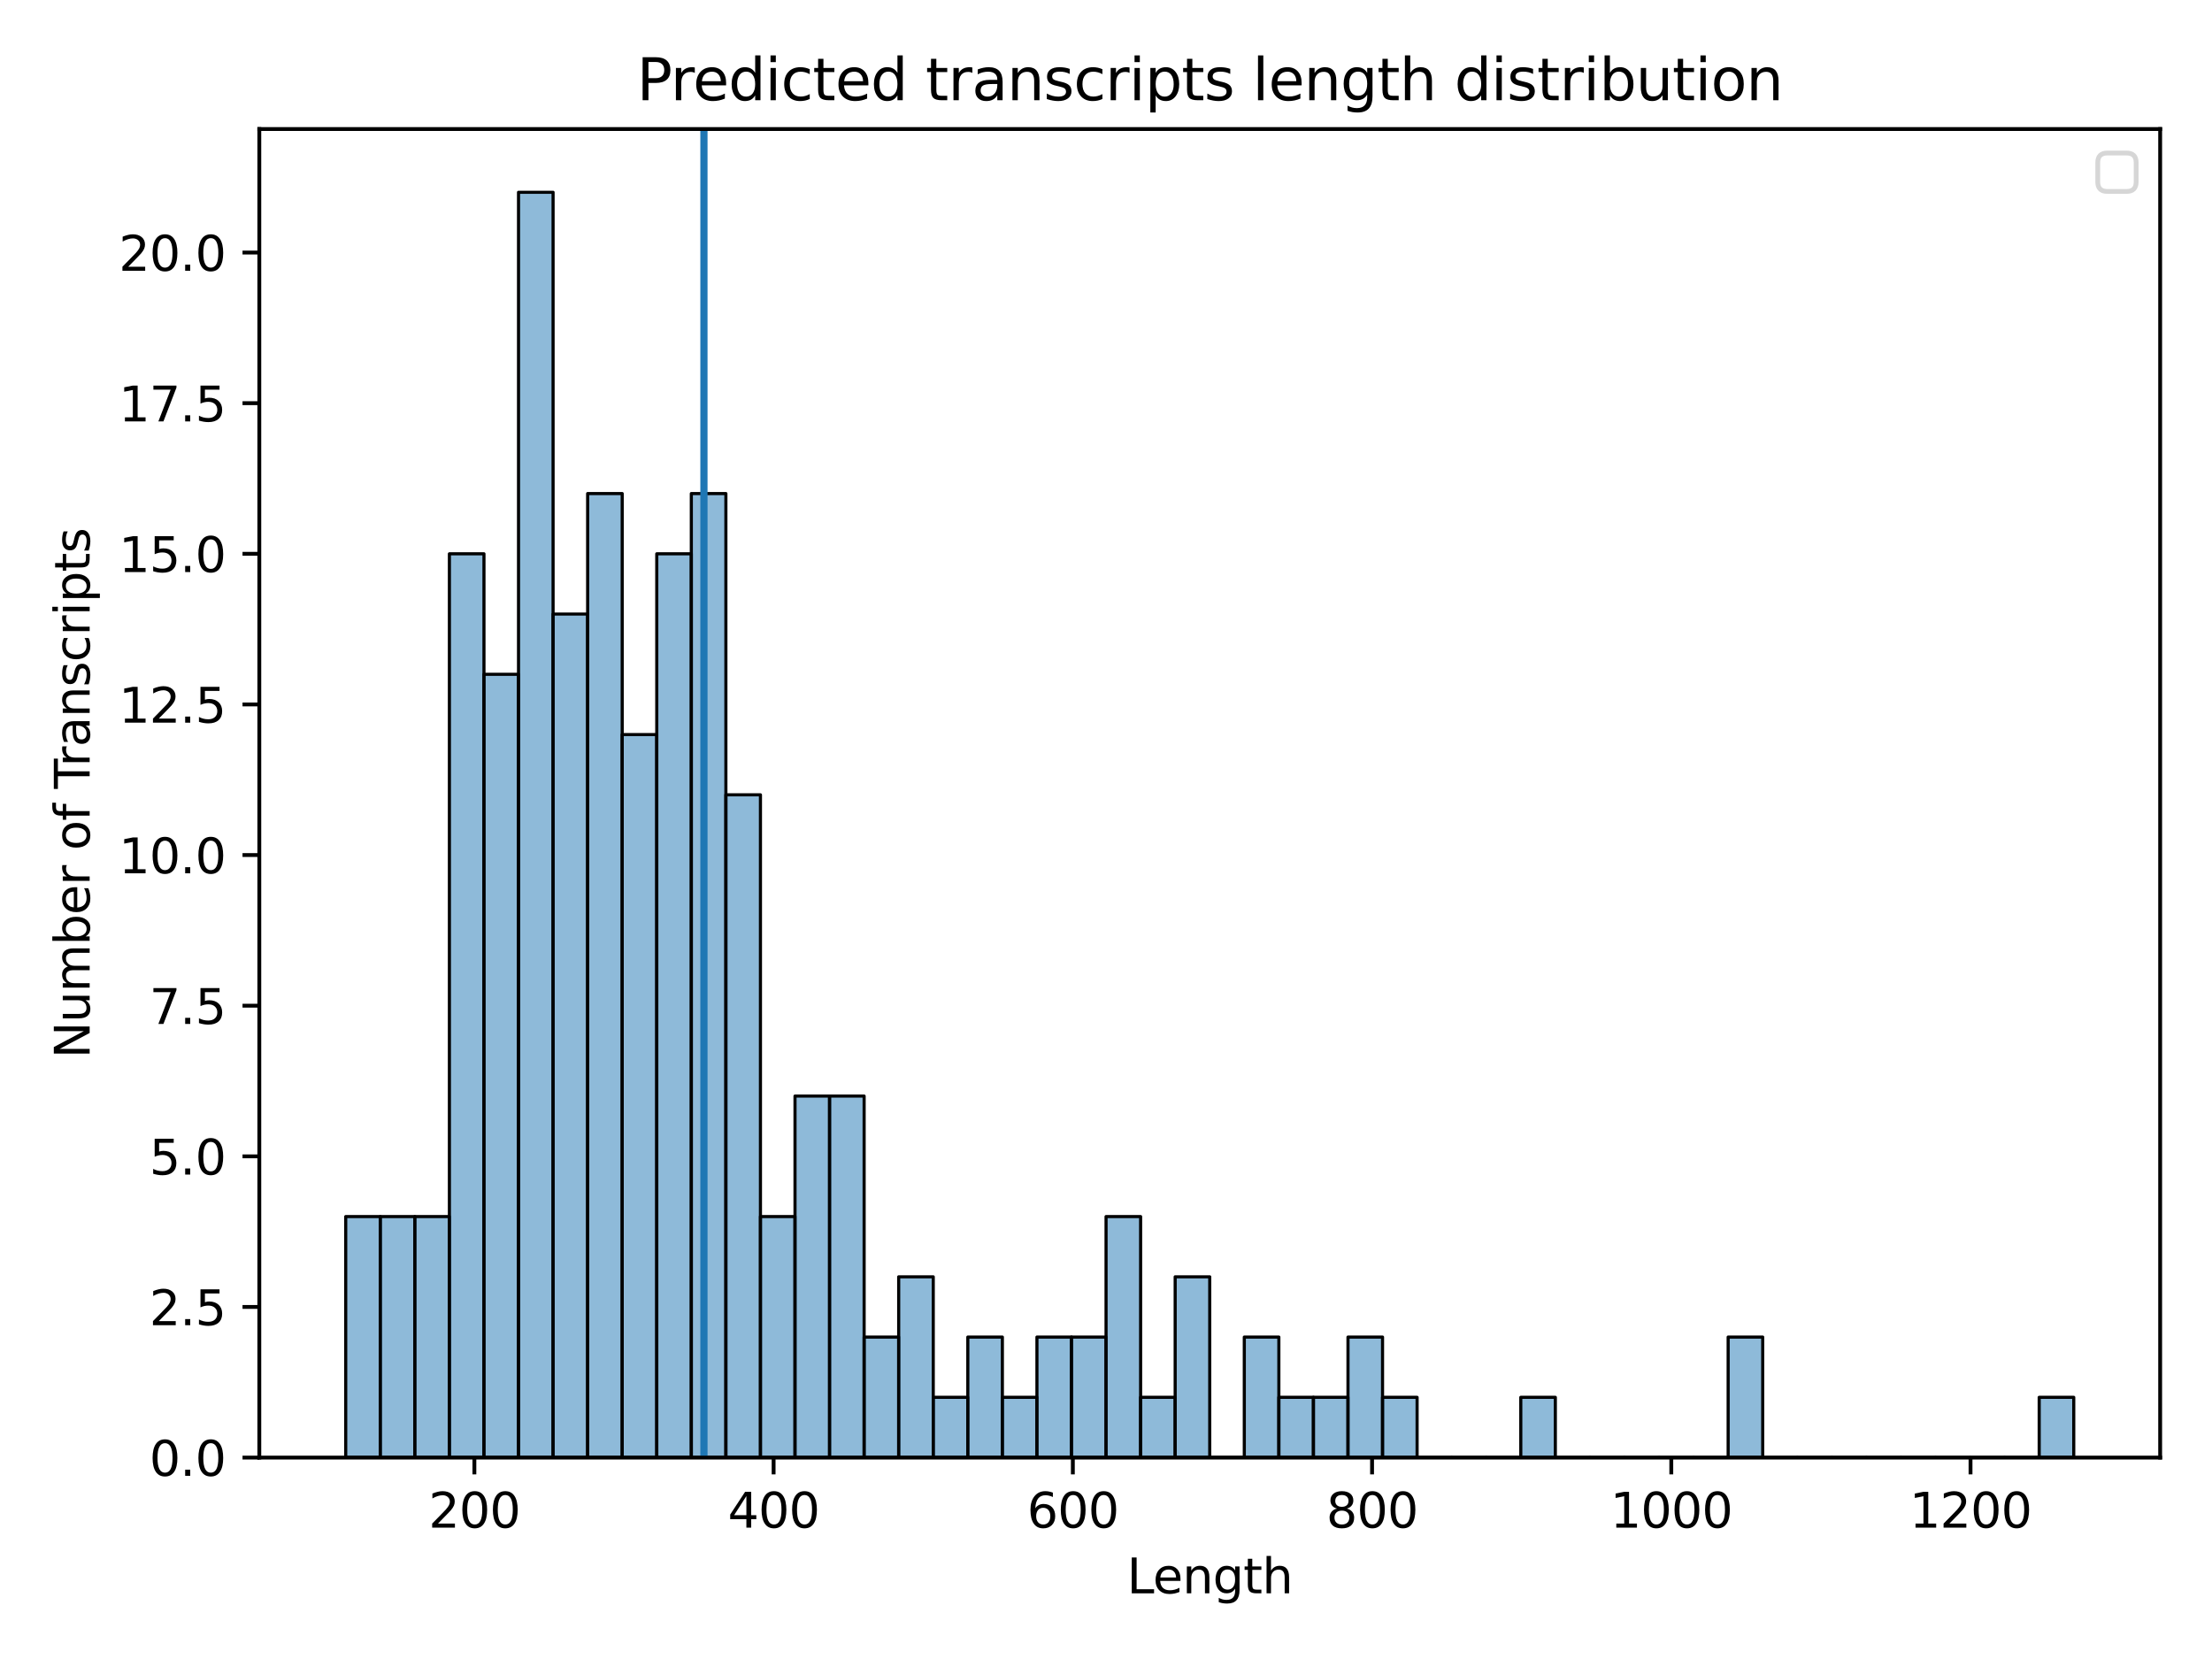 <?xml version="1.0" encoding="utf-8" standalone="no"?>
<!DOCTYPE svg PUBLIC "-//W3C//DTD SVG 1.1//EN"
  "http://www.w3.org/Graphics/SVG/1.1/DTD/svg11.dtd">
<svg xmlns:xlink="http://www.w3.org/1999/xlink" width="460.8pt" height="345.6pt" viewBox="0 0 460.8 345.6" xmlns="http://www.w3.org/2000/svg" version="1.1">
 <defs>
  <style type="text/css">*{stroke-linejoin: round; stroke-linecap: butt}</style>
 </defs>
 <g id="figure_1">
  <g id="patch_1">
   <path d="M 0 345.6 
L 460.8 345.6 
L 460.8 0 
L 0 0 
z
" style="fill: #ffffff"/>
  </g>
  <g id="axes_1">
   <g id="patch_2">
    <path d="M 54.02 303.64 
L 450 303.64 
L 450 26.88 
L 54.02 26.88 
z
" style="fill: #ffffff"/>
   </g>
   <g id="patch_3">
    <path d="M 72.019 303.64 
L 79.219 303.64 
L 79.219 253.434 
L 72.019 253.434 
z
" clip-path="url(#pf869fc3760)" style="fill: #1f77b4; fill-opacity: 0.5; stroke: #000000; stroke-width: 0.649; stroke-linejoin: miter"/>
   </g>
   <g id="patch_4">
    <path d="M 79.219 303.64 
L 86.418 303.64 
L 86.418 253.434 
L 79.219 253.434 
z
" clip-path="url(#pf869fc3760)" style="fill: #1f77b4; fill-opacity: 0.5; stroke: #000000; stroke-width: 0.649; stroke-linejoin: miter"/>
   </g>
   <g id="patch_5">
    <path d="M 86.418 303.64 
L 93.618 303.64 
L 93.618 253.434 
L 86.418 253.434 
z
" clip-path="url(#pf869fc3760)" style="fill: #1f77b4; fill-opacity: 0.5; stroke: #000000; stroke-width: 0.649; stroke-linejoin: miter"/>
   </g>
   <g id="patch_6">
    <path d="M 93.618 303.64 
L 100.818 303.64 
L 100.818 115.368 
L 93.618 115.368 
z
" clip-path="url(#pf869fc3760)" style="fill: #1f77b4; fill-opacity: 0.5; stroke: #000000; stroke-width: 0.649; stroke-linejoin: miter"/>
   </g>
   <g id="patch_7">
    <path d="M 100.818 303.64 
L 108.017 303.64 
L 108.017 140.471 
L 100.818 140.471 
z
" clip-path="url(#pf869fc3760)" style="fill: #1f77b4; fill-opacity: 0.5; stroke: #000000; stroke-width: 0.649; stroke-linejoin: miter"/>
   </g>
   <g id="patch_8">
    <path d="M 108.017 303.64 
L 115.217 303.64 
L 115.217 40.059 
L 108.017 40.059 
z
" clip-path="url(#pf869fc3760)" style="fill: #1f77b4; fill-opacity: 0.5; stroke: #000000; stroke-width: 0.649; stroke-linejoin: miter"/>
   </g>
   <g id="patch_9">
    <path d="M 115.217 303.64 
L 122.417 303.64 
L 122.417 127.919 
L 115.217 127.919 
z
" clip-path="url(#pf869fc3760)" style="fill: #1f77b4; fill-opacity: 0.5; stroke: #000000; stroke-width: 0.649; stroke-linejoin: miter"/>
   </g>
   <g id="patch_10">
    <path d="M 122.417 303.64 
L 129.616 303.64 
L 129.616 102.816 
L 122.417 102.816 
z
" clip-path="url(#pf869fc3760)" style="fill: #1f77b4; fill-opacity: 0.5; stroke: #000000; stroke-width: 0.649; stroke-linejoin: miter"/>
   </g>
   <g id="patch_11">
    <path d="M 129.616 303.64 
L 136.816 303.64 
L 136.816 153.022 
L 129.616 153.022 
z
" clip-path="url(#pf869fc3760)" style="fill: #1f77b4; fill-opacity: 0.5; stroke: #000000; stroke-width: 0.649; stroke-linejoin: miter"/>
   </g>
   <g id="patch_12">
    <path d="M 136.816 303.64 
L 144.015 303.64 
L 144.015 115.368 
L 136.816 115.368 
z
" clip-path="url(#pf869fc3760)" style="fill: #1f77b4; fill-opacity: 0.5; stroke: #000000; stroke-width: 0.649; stroke-linejoin: miter"/>
   </g>
   <g id="patch_13">
    <path d="M 144.015 303.64 
L 151.215 303.64 
L 151.215 102.816 
L 144.015 102.816 
z
" clip-path="url(#pf869fc3760)" style="fill: #1f77b4; fill-opacity: 0.5; stroke: #000000; stroke-width: 0.649; stroke-linejoin: miter"/>
   </g>
   <g id="patch_14">
    <path d="M 151.215 303.64 
L 158.415 303.64 
L 158.415 165.574 
L 151.215 165.574 
z
" clip-path="url(#pf869fc3760)" style="fill: #1f77b4; fill-opacity: 0.5; stroke: #000000; stroke-width: 0.649; stroke-linejoin: miter"/>
   </g>
   <g id="patch_15">
    <path d="M 158.415 303.64 
L 165.614 303.64 
L 165.614 253.434 
L 158.415 253.434 
z
" clip-path="url(#pf869fc3760)" style="fill: #1f77b4; fill-opacity: 0.5; stroke: #000000; stroke-width: 0.649; stroke-linejoin: miter"/>
   </g>
   <g id="patch_16">
    <path d="M 165.614 303.64 
L 172.814 303.64 
L 172.814 228.331 
L 165.614 228.331 
z
" clip-path="url(#pf869fc3760)" style="fill: #1f77b4; fill-opacity: 0.5; stroke: #000000; stroke-width: 0.649; stroke-linejoin: miter"/>
   </g>
   <g id="patch_17">
    <path d="M 172.814 303.64 
L 180.014 303.64 
L 180.014 228.331 
L 172.814 228.331 
z
" clip-path="url(#pf869fc3760)" style="fill: #1f77b4; fill-opacity: 0.5; stroke: #000000; stroke-width: 0.649; stroke-linejoin: miter"/>
   </g>
   <g id="patch_18">
    <path d="M 180.014 303.64 
L 187.213 303.64 
L 187.213 278.537 
L 180.014 278.537 
z
" clip-path="url(#pf869fc3760)" style="fill: #1f77b4; fill-opacity: 0.5; stroke: #000000; stroke-width: 0.649; stroke-linejoin: miter"/>
   </g>
   <g id="patch_19">
    <path d="M 187.213 303.64 
L 194.413 303.64 
L 194.413 265.986 
L 187.213 265.986 
z
" clip-path="url(#pf869fc3760)" style="fill: #1f77b4; fill-opacity: 0.5; stroke: #000000; stroke-width: 0.649; stroke-linejoin: miter"/>
   </g>
   <g id="patch_20">
    <path d="M 194.413 303.64 
L 201.613 303.64 
L 201.613 291.089 
L 194.413 291.089 
z
" clip-path="url(#pf869fc3760)" style="fill: #1f77b4; fill-opacity: 0.5; stroke: #000000; stroke-width: 0.649; stroke-linejoin: miter"/>
   </g>
   <g id="patch_21">
    <path d="M 201.613 303.64 
L 208.812 303.64 
L 208.812 278.537 
L 201.613 278.537 
z
" clip-path="url(#pf869fc3760)" style="fill: #1f77b4; fill-opacity: 0.5; stroke: #000000; stroke-width: 0.649; stroke-linejoin: miter"/>
   </g>
   <g id="patch_22">
    <path d="M 208.812 303.64 
L 216.012 303.64 
L 216.012 291.089 
L 208.812 291.089 
z
" clip-path="url(#pf869fc3760)" style="fill: #1f77b4; fill-opacity: 0.5; stroke: #000000; stroke-width: 0.649; stroke-linejoin: miter"/>
   </g>
   <g id="patch_23">
    <path d="M 216.012 303.64 
L 223.211 303.64 
L 223.211 278.537 
L 216.012 278.537 
z
" clip-path="url(#pf869fc3760)" style="fill: #1f77b4; fill-opacity: 0.5; stroke: #000000; stroke-width: 0.649; stroke-linejoin: miter"/>
   </g>
   <g id="patch_24">
    <path d="M 223.211 303.64 
L 230.411 303.64 
L 230.411 278.537 
L 223.211 278.537 
z
" clip-path="url(#pf869fc3760)" style="fill: #1f77b4; fill-opacity: 0.5; stroke: #000000; stroke-width: 0.649; stroke-linejoin: miter"/>
   </g>
   <g id="patch_25">
    <path d="M 230.411 303.64 
L 237.611 303.64 
L 237.611 253.434 
L 230.411 253.434 
z
" clip-path="url(#pf869fc3760)" style="fill: #1f77b4; fill-opacity: 0.5; stroke: #000000; stroke-width: 0.649; stroke-linejoin: miter"/>
   </g>
   <g id="patch_26">
    <path d="M 237.611 303.64 
L 244.81 303.64 
L 244.81 291.089 
L 237.611 291.089 
z
" clip-path="url(#pf869fc3760)" style="fill: #1f77b4; fill-opacity: 0.5; stroke: #000000; stroke-width: 0.649; stroke-linejoin: miter"/>
   </g>
   <g id="patch_27">
    <path d="M 244.81 303.64 
L 252.01 303.64 
L 252.01 265.986 
L 244.81 265.986 
z
" clip-path="url(#pf869fc3760)" style="fill: #1f77b4; fill-opacity: 0.5; stroke: #000000; stroke-width: 0.649; stroke-linejoin: miter"/>
   </g>
   <g id="patch_28">
    <path d="M 252.01 303.64 
L 259.21 303.64 
L 259.21 303.64 
L 252.01 303.64 
z
" clip-path="url(#pf869fc3760)" style="fill: #1f77b4; fill-opacity: 0.5; stroke: #000000; stroke-width: 0.649; stroke-linejoin: miter"/>
   </g>
   <g id="patch_29">
    <path d="M 259.21 303.64 
L 266.409 303.64 
L 266.409 278.537 
L 259.21 278.537 
z
" clip-path="url(#pf869fc3760)" style="fill: #1f77b4; fill-opacity: 0.5; stroke: #000000; stroke-width: 0.649; stroke-linejoin: miter"/>
   </g>
   <g id="patch_30">
    <path d="M 266.409 303.64 
L 273.609 303.64 
L 273.609 291.089 
L 266.409 291.089 
z
" clip-path="url(#pf869fc3760)" style="fill: #1f77b4; fill-opacity: 0.5; stroke: #000000; stroke-width: 0.649; stroke-linejoin: miter"/>
   </g>
   <g id="patch_31">
    <path d="M 273.609 303.64 
L 280.809 303.64 
L 280.809 291.089 
L 273.609 291.089 
z
" clip-path="url(#pf869fc3760)" style="fill: #1f77b4; fill-opacity: 0.5; stroke: #000000; stroke-width: 0.649; stroke-linejoin: miter"/>
   </g>
   <g id="patch_32">
    <path d="M 280.809 303.64 
L 288.008 303.64 
L 288.008 278.537 
L 280.809 278.537 
z
" clip-path="url(#pf869fc3760)" style="fill: #1f77b4; fill-opacity: 0.5; stroke: #000000; stroke-width: 0.649; stroke-linejoin: miter"/>
   </g>
   <g id="patch_33">
    <path d="M 288.008 303.64 
L 295.208 303.64 
L 295.208 291.089 
L 288.008 291.089 
z
" clip-path="url(#pf869fc3760)" style="fill: #1f77b4; fill-opacity: 0.5; stroke: #000000; stroke-width: 0.649; stroke-linejoin: miter"/>
   </g>
   <g id="patch_34">
    <path d="M 295.208 303.64 
L 302.407 303.64 
L 302.407 303.64 
L 295.208 303.64 
z
" clip-path="url(#pf869fc3760)" style="fill: #1f77b4; fill-opacity: 0.5; stroke: #000000; stroke-width: 0.649; stroke-linejoin: miter"/>
   </g>
   <g id="patch_35">
    <path d="M 302.407 303.64 
L 309.607 303.64 
L 309.607 303.64 
L 302.407 303.64 
z
" clip-path="url(#pf869fc3760)" style="fill: #1f77b4; fill-opacity: 0.5; stroke: #000000; stroke-width: 0.649; stroke-linejoin: miter"/>
   </g>
   <g id="patch_36">
    <path d="M 309.607 303.64 
L 316.807 303.64 
L 316.807 303.64 
L 309.607 303.64 
z
" clip-path="url(#pf869fc3760)" style="fill: #1f77b4; fill-opacity: 0.5; stroke: #000000; stroke-width: 0.649; stroke-linejoin: miter"/>
   </g>
   <g id="patch_37">
    <path d="M 316.807 303.64 
L 324.006 303.64 
L 324.006 291.089 
L 316.807 291.089 
z
" clip-path="url(#pf869fc3760)" style="fill: #1f77b4; fill-opacity: 0.5; stroke: #000000; stroke-width: 0.649; stroke-linejoin: miter"/>
   </g>
   <g id="patch_38">
    <path d="M 324.006 303.64 
L 331.206 303.64 
L 331.206 303.64 
L 324.006 303.64 
z
" clip-path="url(#pf869fc3760)" style="fill: #1f77b4; fill-opacity: 0.5; stroke: #000000; stroke-width: 0.649; stroke-linejoin: miter"/>
   </g>
   <g id="patch_39">
    <path d="M 331.206 303.64 
L 338.406 303.64 
L 338.406 303.64 
L 331.206 303.64 
z
" clip-path="url(#pf869fc3760)" style="fill: #1f77b4; fill-opacity: 0.5; stroke: #000000; stroke-width: 0.649; stroke-linejoin: miter"/>
   </g>
   <g id="patch_40">
    <path d="M 338.406 303.64 
L 345.605 303.64 
L 345.605 303.64 
L 338.406 303.64 
z
" clip-path="url(#pf869fc3760)" style="fill: #1f77b4; fill-opacity: 0.5; stroke: #000000; stroke-width: 0.649; stroke-linejoin: miter"/>
   </g>
   <g id="patch_41">
    <path d="M 345.605 303.64 
L 352.805 303.64 
L 352.805 303.64 
L 345.605 303.64 
z
" clip-path="url(#pf869fc3760)" style="fill: #1f77b4; fill-opacity: 0.5; stroke: #000000; stroke-width: 0.649; stroke-linejoin: miter"/>
   </g>
   <g id="patch_42">
    <path d="M 352.805 303.64 
L 360.005 303.64 
L 360.005 303.64 
L 352.805 303.64 
z
" clip-path="url(#pf869fc3760)" style="fill: #1f77b4; fill-opacity: 0.5; stroke: #000000; stroke-width: 0.649; stroke-linejoin: miter"/>
   </g>
   <g id="patch_43">
    <path d="M 360.005 303.64 
L 367.204 303.64 
L 367.204 278.537 
L 360.005 278.537 
z
" clip-path="url(#pf869fc3760)" style="fill: #1f77b4; fill-opacity: 0.5; stroke: #000000; stroke-width: 0.649; stroke-linejoin: miter"/>
   </g>
   <g id="patch_44">
    <path d="M 367.204 303.64 
L 374.404 303.64 
L 374.404 303.64 
L 367.204 303.64 
z
" clip-path="url(#pf869fc3760)" style="fill: #1f77b4; fill-opacity: 0.5; stroke: #000000; stroke-width: 0.649; stroke-linejoin: miter"/>
   </g>
   <g id="patch_45">
    <path d="M 374.404 303.64 
L 381.603 303.64 
L 381.603 303.64 
L 374.404 303.64 
z
" clip-path="url(#pf869fc3760)" style="fill: #1f77b4; fill-opacity: 0.5; stroke: #000000; stroke-width: 0.649; stroke-linejoin: miter"/>
   </g>
   <g id="patch_46">
    <path d="M 381.603 303.64 
L 388.803 303.64 
L 388.803 303.64 
L 381.603 303.64 
z
" clip-path="url(#pf869fc3760)" style="fill: #1f77b4; fill-opacity: 0.5; stroke: #000000; stroke-width: 0.649; stroke-linejoin: miter"/>
   </g>
   <g id="patch_47">
    <path d="M 388.803 303.64 
L 396.003 303.64 
L 396.003 303.64 
L 388.803 303.64 
z
" clip-path="url(#pf869fc3760)" style="fill: #1f77b4; fill-opacity: 0.5; stroke: #000000; stroke-width: 0.649; stroke-linejoin: miter"/>
   </g>
   <g id="patch_48">
    <path d="M 396.003 303.64 
L 403.202 303.64 
L 403.202 303.64 
L 396.003 303.64 
z
" clip-path="url(#pf869fc3760)" style="fill: #1f77b4; fill-opacity: 0.5; stroke: #000000; stroke-width: 0.649; stroke-linejoin: miter"/>
   </g>
   <g id="patch_49">
    <path d="M 403.202 303.64 
L 410.402 303.64 
L 410.402 303.64 
L 403.202 303.64 
z
" clip-path="url(#pf869fc3760)" style="fill: #1f77b4; fill-opacity: 0.5; stroke: #000000; stroke-width: 0.649; stroke-linejoin: miter"/>
   </g>
   <g id="patch_50">
    <path d="M 410.402 303.64 
L 417.602 303.64 
L 417.602 303.64 
L 410.402 303.64 
z
" clip-path="url(#pf869fc3760)" style="fill: #1f77b4; fill-opacity: 0.5; stroke: #000000; stroke-width: 0.649; stroke-linejoin: miter"/>
   </g>
   <g id="patch_51">
    <path d="M 417.602 303.64 
L 424.801 303.64 
L 424.801 303.64 
L 417.602 303.64 
z
" clip-path="url(#pf869fc3760)" style="fill: #1f77b4; fill-opacity: 0.5; stroke: #000000; stroke-width: 0.649; stroke-linejoin: miter"/>
   </g>
   <g id="patch_52">
    <path d="M 424.801 303.64 
L 432.001 303.64 
L 432.001 291.089 
L 424.801 291.089 
z
" clip-path="url(#pf869fc3760)" style="fill: #1f77b4; fill-opacity: 0.5; stroke: #000000; stroke-width: 0.649; stroke-linejoin: miter"/>
   </g>
   <g id="matplotlib.axis_1">
    <g id="xtick_1">
     <g id="line2d_1">
      <defs>
       <path id="m929089a6a6" d="M 0 0 
L 0 3.5 
" style="stroke: #000000; stroke-width: 0.8"/>
      </defs>
      <g>
       <use xlink:href="#m929089a6a6" x="98.823" y="303.64" style="stroke: #000000; stroke-width: 0.8"/>
      </g>
     </g>
     <g id="text_1">
      <!-- 200 -->
      <g transform="translate(89.279 318.238) scale(0.1 -0.1)">
       <defs>
        <path id="DejaVuSans-32" d="M 1228 531 
L 3431 531 
L 3431 0 
L 469 0 
L 469 531 
Q 828 903 1448 1529 
Q 2069 2156 2228 2338 
Q 2531 2678 2651 2914 
Q 2772 3150 2772 3378 
Q 2772 3750 2511 3984 
Q 2250 4219 1831 4219 
Q 1534 4219 1204 4116 
Q 875 4013 500 3803 
L 500 4441 
Q 881 4594 1212 4672 
Q 1544 4750 1819 4750 
Q 2544 4750 2975 4387 
Q 3406 4025 3406 3419 
Q 3406 3131 3298 2873 
Q 3191 2616 2906 2266 
Q 2828 2175 2409 1742 
Q 1991 1309 1228 531 
z
" transform="scale(0.016)"/>
        <path id="DejaVuSans-30" d="M 2034 4250 
Q 1547 4250 1301 3770 
Q 1056 3291 1056 2328 
Q 1056 1369 1301 889 
Q 1547 409 2034 409 
Q 2525 409 2770 889 
Q 3016 1369 3016 2328 
Q 3016 3291 2770 3770 
Q 2525 4250 2034 4250 
z
M 2034 4750 
Q 2819 4750 3233 4129 
Q 3647 3509 3647 2328 
Q 3647 1150 3233 529 
Q 2819 -91 2034 -91 
Q 1250 -91 836 529 
Q 422 1150 422 2328 
Q 422 3509 836 4129 
Q 1250 4750 2034 4750 
z
" transform="scale(0.016)"/>
       </defs>
       <use xlink:href="#DejaVuSans-32"/>
       <use xlink:href="#DejaVuSans-30" x="63.623"/>
       <use xlink:href="#DejaVuSans-30" x="127.246"/>
      </g>
     </g>
    </g>
    <g id="xtick_2">
     <g id="line2d_2">
      <g>
       <use xlink:href="#m929089a6a6" x="161.157" y="303.64" style="stroke: #000000; stroke-width: 0.8"/>
      </g>
     </g>
     <g id="text_2">
      <!-- 400 -->
      <g transform="translate(151.614 318.238) scale(0.1 -0.1)">
       <defs>
        <path id="DejaVuSans-34" d="M 2419 4116 
L 825 1625 
L 2419 1625 
L 2419 4116 
z
M 2253 4666 
L 3047 4666 
L 3047 1625 
L 3713 1625 
L 3713 1100 
L 3047 1100 
L 3047 0 
L 2419 0 
L 2419 1100 
L 313 1100 
L 313 1709 
L 2253 4666 
z
" transform="scale(0.016)"/>
       </defs>
       <use xlink:href="#DejaVuSans-34"/>
       <use xlink:href="#DejaVuSans-30" x="63.623"/>
       <use xlink:href="#DejaVuSans-30" x="127.246"/>
      </g>
     </g>
    </g>
    <g id="xtick_3">
     <g id="line2d_3">
      <g>
       <use xlink:href="#m929089a6a6" x="223.492" y="303.64" style="stroke: #000000; stroke-width: 0.8"/>
      </g>
     </g>
     <g id="text_3">
      <!-- 600 -->
      <g transform="translate(213.948 318.238) scale(0.1 -0.1)">
       <defs>
        <path id="DejaVuSans-36" d="M 2113 2584 
Q 1688 2584 1439 2293 
Q 1191 2003 1191 1497 
Q 1191 994 1439 701 
Q 1688 409 2113 409 
Q 2538 409 2786 701 
Q 3034 994 3034 1497 
Q 3034 2003 2786 2293 
Q 2538 2584 2113 2584 
z
M 3366 4563 
L 3366 3988 
Q 3128 4100 2886 4159 
Q 2644 4219 2406 4219 
Q 1781 4219 1451 3797 
Q 1122 3375 1075 2522 
Q 1259 2794 1537 2939 
Q 1816 3084 2150 3084 
Q 2853 3084 3261 2657 
Q 3669 2231 3669 1497 
Q 3669 778 3244 343 
Q 2819 -91 2113 -91 
Q 1303 -91 875 529 
Q 447 1150 447 2328 
Q 447 3434 972 4092 
Q 1497 4750 2381 4750 
Q 2619 4750 2861 4703 
Q 3103 4656 3366 4563 
z
" transform="scale(0.016)"/>
       </defs>
       <use xlink:href="#DejaVuSans-36"/>
       <use xlink:href="#DejaVuSans-30" x="63.623"/>
       <use xlink:href="#DejaVuSans-30" x="127.246"/>
      </g>
     </g>
    </g>
    <g id="xtick_4">
     <g id="line2d_4">
      <g>
       <use xlink:href="#m929089a6a6" x="285.826" y="303.64" style="stroke: #000000; stroke-width: 0.8"/>
      </g>
     </g>
     <g id="text_4">
      <!-- 800 -->
      <g transform="translate(276.283 318.238) scale(0.1 -0.1)">
       <defs>
        <path id="DejaVuSans-38" d="M 2034 2216 
Q 1584 2216 1326 1975 
Q 1069 1734 1069 1313 
Q 1069 891 1326 650 
Q 1584 409 2034 409 
Q 2484 409 2743 651 
Q 3003 894 3003 1313 
Q 3003 1734 2745 1975 
Q 2488 2216 2034 2216 
z
M 1403 2484 
Q 997 2584 770 2862 
Q 544 3141 544 3541 
Q 544 4100 942 4425 
Q 1341 4750 2034 4750 
Q 2731 4750 3128 4425 
Q 3525 4100 3525 3541 
Q 3525 3141 3298 2862 
Q 3072 2584 2669 2484 
Q 3125 2378 3379 2068 
Q 3634 1759 3634 1313 
Q 3634 634 3220 271 
Q 2806 -91 2034 -91 
Q 1263 -91 848 271 
Q 434 634 434 1313 
Q 434 1759 690 2068 
Q 947 2378 1403 2484 
z
M 1172 3481 
Q 1172 3119 1398 2916 
Q 1625 2713 2034 2713 
Q 2441 2713 2670 2916 
Q 2900 3119 2900 3481 
Q 2900 3844 2670 4047 
Q 2441 4250 2034 4250 
Q 1625 4250 1398 4047 
Q 1172 3844 1172 3481 
z
" transform="scale(0.016)"/>
       </defs>
       <use xlink:href="#DejaVuSans-38"/>
       <use xlink:href="#DejaVuSans-30" x="63.623"/>
       <use xlink:href="#DejaVuSans-30" x="127.246"/>
      </g>
     </g>
    </g>
    <g id="xtick_5">
     <g id="line2d_5">
      <g>
       <use xlink:href="#m929089a6a6" x="348.161" y="303.64" style="stroke: #000000; stroke-width: 0.8"/>
      </g>
     </g>
     <g id="text_5">
      <!-- 1000 -->
      <g transform="translate(335.436 318.238) scale(0.1 -0.1)">
       <defs>
        <path id="DejaVuSans-31" d="M 794 531 
L 1825 531 
L 1825 4091 
L 703 3866 
L 703 4441 
L 1819 4666 
L 2450 4666 
L 2450 531 
L 3481 531 
L 3481 0 
L 794 0 
L 794 531 
z
" transform="scale(0.016)"/>
       </defs>
       <use xlink:href="#DejaVuSans-31"/>
       <use xlink:href="#DejaVuSans-30" x="63.623"/>
       <use xlink:href="#DejaVuSans-30" x="127.246"/>
       <use xlink:href="#DejaVuSans-30" x="190.869"/>
      </g>
     </g>
    </g>
    <g id="xtick_6">
     <g id="line2d_6">
      <g>
       <use xlink:href="#m929089a6a6" x="410.496" y="303.64" style="stroke: #000000; stroke-width: 0.8"/>
      </g>
     </g>
     <g id="text_6">
      <!-- 1200 -->
      <g transform="translate(397.771 318.238) scale(0.1 -0.1)">
       <use xlink:href="#DejaVuSans-31"/>
       <use xlink:href="#DejaVuSans-32" x="63.623"/>
       <use xlink:href="#DejaVuSans-30" x="127.246"/>
       <use xlink:href="#DejaVuSans-30" x="190.869"/>
      </g>
     </g>
    </g>
    <g id="text_7">
     <!-- Length -->
     <g transform="translate(234.763 331.917) scale(0.1 -0.1)">
      <defs>
       <path id="DejaVuSans-4c" d="M 628 4666 
L 1259 4666 
L 1259 531 
L 3531 531 
L 3531 0 
L 628 0 
L 628 4666 
z
" transform="scale(0.016)"/>
       <path id="DejaVuSans-65" d="M 3597 1894 
L 3597 1613 
L 953 1613 
Q 991 1019 1311 708 
Q 1631 397 2203 397 
Q 2534 397 2845 478 
Q 3156 559 3463 722 
L 3463 178 
Q 3153 47 2828 -22 
Q 2503 -91 2169 -91 
Q 1331 -91 842 396 
Q 353 884 353 1716 
Q 353 2575 817 3079 
Q 1281 3584 2069 3584 
Q 2775 3584 3186 3129 
Q 3597 2675 3597 1894 
z
M 3022 2063 
Q 3016 2534 2758 2815 
Q 2500 3097 2075 3097 
Q 1594 3097 1305 2825 
Q 1016 2553 972 2059 
L 3022 2063 
z
" transform="scale(0.016)"/>
       <path id="DejaVuSans-6e" d="M 3513 2113 
L 3513 0 
L 2938 0 
L 2938 2094 
Q 2938 2591 2744 2837 
Q 2550 3084 2163 3084 
Q 1697 3084 1428 2787 
Q 1159 2491 1159 1978 
L 1159 0 
L 581 0 
L 581 3500 
L 1159 3500 
L 1159 2956 
Q 1366 3272 1645 3428 
Q 1925 3584 2291 3584 
Q 2894 3584 3203 3211 
Q 3513 2838 3513 2113 
z
" transform="scale(0.016)"/>
       <path id="DejaVuSans-67" d="M 2906 1791 
Q 2906 2416 2648 2759 
Q 2391 3103 1925 3103 
Q 1463 3103 1205 2759 
Q 947 2416 947 1791 
Q 947 1169 1205 825 
Q 1463 481 1925 481 
Q 2391 481 2648 825 
Q 2906 1169 2906 1791 
z
M 3481 434 
Q 3481 -459 3084 -895 
Q 2688 -1331 1869 -1331 
Q 1566 -1331 1297 -1286 
Q 1028 -1241 775 -1147 
L 775 -588 
Q 1028 -725 1275 -790 
Q 1522 -856 1778 -856 
Q 2344 -856 2625 -561 
Q 2906 -266 2906 331 
L 2906 616 
Q 2728 306 2450 153 
Q 2172 0 1784 0 
Q 1141 0 747 490 
Q 353 981 353 1791 
Q 353 2603 747 3093 
Q 1141 3584 1784 3584 
Q 2172 3584 2450 3431 
Q 2728 3278 2906 2969 
L 2906 3500 
L 3481 3500 
L 3481 434 
z
" transform="scale(0.016)"/>
       <path id="DejaVuSans-74" d="M 1172 4494 
L 1172 3500 
L 2356 3500 
L 2356 3053 
L 1172 3053 
L 1172 1153 
Q 1172 725 1289 603 
Q 1406 481 1766 481 
L 2356 481 
L 2356 0 
L 1766 0 
Q 1100 0 847 248 
Q 594 497 594 1153 
L 594 3053 
L 172 3053 
L 172 3500 
L 594 3500 
L 594 4494 
L 1172 4494 
z
" transform="scale(0.016)"/>
       <path id="DejaVuSans-68" d="M 3513 2113 
L 3513 0 
L 2938 0 
L 2938 2094 
Q 2938 2591 2744 2837 
Q 2550 3084 2163 3084 
Q 1697 3084 1428 2787 
Q 1159 2491 1159 1978 
L 1159 0 
L 581 0 
L 581 4863 
L 1159 4863 
L 1159 2956 
Q 1366 3272 1645 3428 
Q 1925 3584 2291 3584 
Q 2894 3584 3203 3211 
Q 3513 2838 3513 2113 
z
" transform="scale(0.016)"/>
      </defs>
      <use xlink:href="#DejaVuSans-4c"/>
      <use xlink:href="#DejaVuSans-65" x="53.963"/>
      <use xlink:href="#DejaVuSans-6e" x="115.486"/>
      <use xlink:href="#DejaVuSans-67" x="178.865"/>
      <use xlink:href="#DejaVuSans-74" x="242.342"/>
      <use xlink:href="#DejaVuSans-68" x="281.551"/>
     </g>
    </g>
   </g>
   <g id="matplotlib.axis_2">
    <g id="ytick_1">
     <g id="line2d_7">
      <defs>
       <path id="mae42b9c784" d="M 0 0 
L -3.5 0 
" style="stroke: #000000; stroke-width: 0.8"/>
      </defs>
      <g>
       <use xlink:href="#mae42b9c784" x="54.02" y="303.64" style="stroke: #000000; stroke-width: 0.8"/>
      </g>
     </g>
     <g id="text_8">
      <!-- 0.0 -->
      <g transform="translate(31.117 307.439) scale(0.1 -0.1)">
       <defs>
        <path id="DejaVuSans-2e" d="M 684 794 
L 1344 794 
L 1344 0 
L 684 0 
L 684 794 
z
" transform="scale(0.016)"/>
       </defs>
       <use xlink:href="#DejaVuSans-30"/>
       <use xlink:href="#DejaVuSans-2e" x="63.623"/>
       <use xlink:href="#DejaVuSans-30" x="95.41"/>
      </g>
     </g>
    </g>
    <g id="ytick_2">
     <g id="line2d_8">
      <g>
       <use xlink:href="#mae42b9c784" x="54.02" y="272.261" style="stroke: #000000; stroke-width: 0.8"/>
      </g>
     </g>
     <g id="text_9">
      <!-- 2.5 -->
      <g transform="translate(31.117 276.061) scale(0.1 -0.1)">
       <defs>
        <path id="DejaVuSans-35" d="M 691 4666 
L 3169 4666 
L 3169 4134 
L 1269 4134 
L 1269 2991 
Q 1406 3038 1543 3061 
Q 1681 3084 1819 3084 
Q 2600 3084 3056 2656 
Q 3513 2228 3513 1497 
Q 3513 744 3044 326 
Q 2575 -91 1722 -91 
Q 1428 -91 1123 -41 
Q 819 9 494 109 
L 494 744 
Q 775 591 1075 516 
Q 1375 441 1709 441 
Q 2250 441 2565 725 
Q 2881 1009 2881 1497 
Q 2881 1984 2565 2268 
Q 2250 2553 1709 2553 
Q 1456 2553 1204 2497 
Q 953 2441 691 2322 
L 691 4666 
z
" transform="scale(0.016)"/>
       </defs>
       <use xlink:href="#DejaVuSans-32"/>
       <use xlink:href="#DejaVuSans-2e" x="63.623"/>
       <use xlink:href="#DejaVuSans-35" x="95.41"/>
      </g>
     </g>
    </g>
    <g id="ytick_3">
     <g id="line2d_9">
      <g>
       <use xlink:href="#mae42b9c784" x="54.02" y="240.883" style="stroke: #000000; stroke-width: 0.8"/>
      </g>
     </g>
     <g id="text_10">
      <!-- 5.0 -->
      <g transform="translate(31.117 244.682) scale(0.1 -0.1)">
       <use xlink:href="#DejaVuSans-35"/>
       <use xlink:href="#DejaVuSans-2e" x="63.623"/>
       <use xlink:href="#DejaVuSans-30" x="95.41"/>
      </g>
     </g>
    </g>
    <g id="ytick_4">
     <g id="line2d_10">
      <g>
       <use xlink:href="#mae42b9c784" x="54.02" y="209.504" style="stroke: #000000; stroke-width: 0.8"/>
      </g>
     </g>
     <g id="text_11">
      <!-- 7.5 -->
      <g transform="translate(31.117 213.303) scale(0.1 -0.1)">
       <defs>
        <path id="DejaVuSans-37" d="M 525 4666 
L 3525 4666 
L 3525 4397 
L 1831 0 
L 1172 0 
L 2766 4134 
L 525 4134 
L 525 4666 
z
" transform="scale(0.016)"/>
       </defs>
       <use xlink:href="#DejaVuSans-37"/>
       <use xlink:href="#DejaVuSans-2e" x="63.623"/>
       <use xlink:href="#DejaVuSans-35" x="95.41"/>
      </g>
     </g>
    </g>
    <g id="ytick_5">
     <g id="line2d_11">
      <g>
       <use xlink:href="#mae42b9c784" x="54.02" y="178.125" style="stroke: #000000; stroke-width: 0.8"/>
      </g>
     </g>
     <g id="text_12">
      <!-- 10.0 -->
      <g transform="translate(24.754 181.924) scale(0.1 -0.1)">
       <use xlink:href="#DejaVuSans-31"/>
       <use xlink:href="#DejaVuSans-30" x="63.623"/>
       <use xlink:href="#DejaVuSans-2e" x="127.246"/>
       <use xlink:href="#DejaVuSans-30" x="159.033"/>
      </g>
     </g>
    </g>
    <g id="ytick_6">
     <g id="line2d_12">
      <g>
       <use xlink:href="#mae42b9c784" x="54.02" y="146.747" style="stroke: #000000; stroke-width: 0.8"/>
      </g>
     </g>
     <g id="text_13">
      <!-- 12.5 -->
      <g transform="translate(24.754 150.546) scale(0.1 -0.1)">
       <use xlink:href="#DejaVuSans-31"/>
       <use xlink:href="#DejaVuSans-32" x="63.623"/>
       <use xlink:href="#DejaVuSans-2e" x="127.246"/>
       <use xlink:href="#DejaVuSans-35" x="159.033"/>
      </g>
     </g>
    </g>
    <g id="ytick_7">
     <g id="line2d_13">
      <g>
       <use xlink:href="#mae42b9c784" x="54.02" y="115.368" style="stroke: #000000; stroke-width: 0.8"/>
      </g>
     </g>
     <g id="text_14">
      <!-- 15.0 -->
      <g transform="translate(24.754 119.167) scale(0.1 -0.1)">
       <use xlink:href="#DejaVuSans-31"/>
       <use xlink:href="#DejaVuSans-35" x="63.623"/>
       <use xlink:href="#DejaVuSans-2e" x="127.246"/>
       <use xlink:href="#DejaVuSans-30" x="159.033"/>
      </g>
     </g>
    </g>
    <g id="ytick_8">
     <g id="line2d_14">
      <g>
       <use xlink:href="#mae42b9c784" x="54.02" y="83.989" style="stroke: #000000; stroke-width: 0.8"/>
      </g>
     </g>
     <g id="text_15">
      <!-- 17.5 -->
      <g transform="translate(24.754 87.788) scale(0.1 -0.1)">
       <use xlink:href="#DejaVuSans-31"/>
       <use xlink:href="#DejaVuSans-37" x="63.623"/>
       <use xlink:href="#DejaVuSans-2e" x="127.246"/>
       <use xlink:href="#DejaVuSans-35" x="159.033"/>
      </g>
     </g>
    </g>
    <g id="ytick_9">
     <g id="line2d_15">
      <g>
       <use xlink:href="#mae42b9c784" x="54.02" y="52.611" style="stroke: #000000; stroke-width: 0.8"/>
      </g>
     </g>
     <g id="text_16">
      <!-- 20.0 -->
      <g transform="translate(24.754 56.41) scale(0.1 -0.1)">
       <use xlink:href="#DejaVuSans-32"/>
       <use xlink:href="#DejaVuSans-30" x="63.623"/>
       <use xlink:href="#DejaVuSans-2e" x="127.246"/>
       <use xlink:href="#DejaVuSans-30" x="159.033"/>
      </g>
     </g>
    </g>
    <g id="text_17">
     <!-- Number of Transcripts -->
     <g transform="translate(18.675 220.486) rotate(-90) scale(0.1 -0.1)">
      <defs>
       <path id="DejaVuSans-4e" d="M 628 4666 
L 1478 4666 
L 3547 763 
L 3547 4666 
L 4159 4666 
L 4159 0 
L 3309 0 
L 1241 3903 
L 1241 0 
L 628 0 
L 628 4666 
z
" transform="scale(0.016)"/>
       <path id="DejaVuSans-75" d="M 544 1381 
L 544 3500 
L 1119 3500 
L 1119 1403 
Q 1119 906 1312 657 
Q 1506 409 1894 409 
Q 2359 409 2629 706 
Q 2900 1003 2900 1516 
L 2900 3500 
L 3475 3500 
L 3475 0 
L 2900 0 
L 2900 538 
Q 2691 219 2414 64 
Q 2138 -91 1772 -91 
Q 1169 -91 856 284 
Q 544 659 544 1381 
z
M 1991 3584 
L 1991 3584 
z
" transform="scale(0.016)"/>
       <path id="DejaVuSans-6d" d="M 3328 2828 
Q 3544 3216 3844 3400 
Q 4144 3584 4550 3584 
Q 5097 3584 5394 3201 
Q 5691 2819 5691 2113 
L 5691 0 
L 5113 0 
L 5113 2094 
Q 5113 2597 4934 2840 
Q 4756 3084 4391 3084 
Q 3944 3084 3684 2787 
Q 3425 2491 3425 1978 
L 3425 0 
L 2847 0 
L 2847 2094 
Q 2847 2600 2669 2842 
Q 2491 3084 2119 3084 
Q 1678 3084 1418 2786 
Q 1159 2488 1159 1978 
L 1159 0 
L 581 0 
L 581 3500 
L 1159 3500 
L 1159 2956 
Q 1356 3278 1631 3431 
Q 1906 3584 2284 3584 
Q 2666 3584 2933 3390 
Q 3200 3197 3328 2828 
z
" transform="scale(0.016)"/>
       <path id="DejaVuSans-62" d="M 3116 1747 
Q 3116 2381 2855 2742 
Q 2594 3103 2138 3103 
Q 1681 3103 1420 2742 
Q 1159 2381 1159 1747 
Q 1159 1113 1420 752 
Q 1681 391 2138 391 
Q 2594 391 2855 752 
Q 3116 1113 3116 1747 
z
M 1159 2969 
Q 1341 3281 1617 3432 
Q 1894 3584 2278 3584 
Q 2916 3584 3314 3078 
Q 3713 2572 3713 1747 
Q 3713 922 3314 415 
Q 2916 -91 2278 -91 
Q 1894 -91 1617 61 
Q 1341 213 1159 525 
L 1159 0 
L 581 0 
L 581 4863 
L 1159 4863 
L 1159 2969 
z
" transform="scale(0.016)"/>
       <path id="DejaVuSans-72" d="M 2631 2963 
Q 2534 3019 2420 3045 
Q 2306 3072 2169 3072 
Q 1681 3072 1420 2755 
Q 1159 2438 1159 1844 
L 1159 0 
L 581 0 
L 581 3500 
L 1159 3500 
L 1159 2956 
Q 1341 3275 1631 3429 
Q 1922 3584 2338 3584 
Q 2397 3584 2469 3576 
Q 2541 3569 2628 3553 
L 2631 2963 
z
" transform="scale(0.016)"/>
       <path id="DejaVuSans-20" transform="scale(0.016)"/>
       <path id="DejaVuSans-6f" d="M 1959 3097 
Q 1497 3097 1228 2736 
Q 959 2375 959 1747 
Q 959 1119 1226 758 
Q 1494 397 1959 397 
Q 2419 397 2687 759 
Q 2956 1122 2956 1747 
Q 2956 2369 2687 2733 
Q 2419 3097 1959 3097 
z
M 1959 3584 
Q 2709 3584 3137 3096 
Q 3566 2609 3566 1747 
Q 3566 888 3137 398 
Q 2709 -91 1959 -91 
Q 1206 -91 779 398 
Q 353 888 353 1747 
Q 353 2609 779 3096 
Q 1206 3584 1959 3584 
z
" transform="scale(0.016)"/>
       <path id="DejaVuSans-66" d="M 2375 4863 
L 2375 4384 
L 1825 4384 
Q 1516 4384 1395 4259 
Q 1275 4134 1275 3809 
L 1275 3500 
L 2222 3500 
L 2222 3053 
L 1275 3053 
L 1275 0 
L 697 0 
L 697 3053 
L 147 3053 
L 147 3500 
L 697 3500 
L 697 3744 
Q 697 4328 969 4595 
Q 1241 4863 1831 4863 
L 2375 4863 
z
" transform="scale(0.016)"/>
       <path id="DejaVuSans-54" d="M -19 4666 
L 3928 4666 
L 3928 4134 
L 2272 4134 
L 2272 0 
L 1638 0 
L 1638 4134 
L -19 4134 
L -19 4666 
z
" transform="scale(0.016)"/>
       <path id="DejaVuSans-61" d="M 2194 1759 
Q 1497 1759 1228 1600 
Q 959 1441 959 1056 
Q 959 750 1161 570 
Q 1363 391 1709 391 
Q 2188 391 2477 730 
Q 2766 1069 2766 1631 
L 2766 1759 
L 2194 1759 
z
M 3341 1997 
L 3341 0 
L 2766 0 
L 2766 531 
Q 2569 213 2275 61 
Q 1981 -91 1556 -91 
Q 1019 -91 701 211 
Q 384 513 384 1019 
Q 384 1609 779 1909 
Q 1175 2209 1959 2209 
L 2766 2209 
L 2766 2266 
Q 2766 2663 2505 2880 
Q 2244 3097 1772 3097 
Q 1472 3097 1187 3025 
Q 903 2953 641 2809 
L 641 3341 
Q 956 3463 1253 3523 
Q 1550 3584 1831 3584 
Q 2591 3584 2966 3190 
Q 3341 2797 3341 1997 
z
" transform="scale(0.016)"/>
       <path id="DejaVuSans-73" d="M 2834 3397 
L 2834 2853 
Q 2591 2978 2328 3040 
Q 2066 3103 1784 3103 
Q 1356 3103 1142 2972 
Q 928 2841 928 2578 
Q 928 2378 1081 2264 
Q 1234 2150 1697 2047 
L 1894 2003 
Q 2506 1872 2764 1633 
Q 3022 1394 3022 966 
Q 3022 478 2636 193 
Q 2250 -91 1575 -91 
Q 1294 -91 989 -36 
Q 684 19 347 128 
L 347 722 
Q 666 556 975 473 
Q 1284 391 1588 391 
Q 1994 391 2212 530 
Q 2431 669 2431 922 
Q 2431 1156 2273 1281 
Q 2116 1406 1581 1522 
L 1381 1569 
Q 847 1681 609 1914 
Q 372 2147 372 2553 
Q 372 3047 722 3315 
Q 1072 3584 1716 3584 
Q 2034 3584 2315 3537 
Q 2597 3491 2834 3397 
z
" transform="scale(0.016)"/>
       <path id="DejaVuSans-63" d="M 3122 3366 
L 3122 2828 
Q 2878 2963 2633 3030 
Q 2388 3097 2138 3097 
Q 1578 3097 1268 2742 
Q 959 2388 959 1747 
Q 959 1106 1268 751 
Q 1578 397 2138 397 
Q 2388 397 2633 464 
Q 2878 531 3122 666 
L 3122 134 
Q 2881 22 2623 -34 
Q 2366 -91 2075 -91 
Q 1284 -91 818 406 
Q 353 903 353 1747 
Q 353 2603 823 3093 
Q 1294 3584 2113 3584 
Q 2378 3584 2631 3529 
Q 2884 3475 3122 3366 
z
" transform="scale(0.016)"/>
       <path id="DejaVuSans-69" d="M 603 3500 
L 1178 3500 
L 1178 0 
L 603 0 
L 603 3500 
z
M 603 4863 
L 1178 4863 
L 1178 4134 
L 603 4134 
L 603 4863 
z
" transform="scale(0.016)"/>
       <path id="DejaVuSans-70" d="M 1159 525 
L 1159 -1331 
L 581 -1331 
L 581 3500 
L 1159 3500 
L 1159 2969 
Q 1341 3281 1617 3432 
Q 1894 3584 2278 3584 
Q 2916 3584 3314 3078 
Q 3713 2572 3713 1747 
Q 3713 922 3314 415 
Q 2916 -91 2278 -91 
Q 1894 -91 1617 61 
Q 1341 213 1159 525 
z
M 3116 1747 
Q 3116 2381 2855 2742 
Q 2594 3103 2138 3103 
Q 1681 3103 1420 2742 
Q 1159 2381 1159 1747 
Q 1159 1113 1420 752 
Q 1681 391 2138 391 
Q 2594 391 2855 752 
Q 3116 1113 3116 1747 
z
" transform="scale(0.016)"/>
      </defs>
      <use xlink:href="#DejaVuSans-4e"/>
      <use xlink:href="#DejaVuSans-75" x="74.805"/>
      <use xlink:href="#DejaVuSans-6d" x="138.184"/>
      <use xlink:href="#DejaVuSans-62" x="235.596"/>
      <use xlink:href="#DejaVuSans-65" x="299.072"/>
      <use xlink:href="#DejaVuSans-72" x="360.596"/>
      <use xlink:href="#DejaVuSans-20" x="401.709"/>
      <use xlink:href="#DejaVuSans-6f" x="433.496"/>
      <use xlink:href="#DejaVuSans-66" x="494.678"/>
      <use xlink:href="#DejaVuSans-20" x="529.883"/>
      <use xlink:href="#DejaVuSans-54" x="561.67"/>
      <use xlink:href="#DejaVuSans-72" x="608.004"/>
      <use xlink:href="#DejaVuSans-61" x="649.117"/>
      <use xlink:href="#DejaVuSans-6e" x="710.396"/>
      <use xlink:href="#DejaVuSans-73" x="773.775"/>
      <use xlink:href="#DejaVuSans-63" x="825.875"/>
      <use xlink:href="#DejaVuSans-72" x="880.855"/>
      <use xlink:href="#DejaVuSans-69" x="921.969"/>
      <use xlink:href="#DejaVuSans-70" x="949.752"/>
      <use xlink:href="#DejaVuSans-74" x="1013.229"/>
      <use xlink:href="#DejaVuSans-73" x="1052.438"/>
     </g>
    </g>
   </g>
   <g id="line2d_16">
    <path d="M 146.643 303.64 
L 146.643 26.88 
" clip-path="url(#pf869fc3760)" style="fill: none; stroke: #1f77b4; stroke-width: 1.5; stroke-linecap: square"/>
   </g>
   <g id="patch_53">
    <path d="M 54.02 303.64 
L 54.02 26.88 
" style="fill: none; stroke: #000000; stroke-width: 0.8; stroke-linejoin: miter; stroke-linecap: square"/>
   </g>
   <g id="patch_54">
    <path d="M 450 303.64 
L 450 26.88 
" style="fill: none; stroke: #000000; stroke-width: 0.8; stroke-linejoin: miter; stroke-linecap: square"/>
   </g>
   <g id="patch_55">
    <path d="M 54.02 303.64 
L 450 303.64 
" style="fill: none; stroke: #000000; stroke-width: 0.8; stroke-linejoin: miter; stroke-linecap: square"/>
   </g>
   <g id="patch_56">
    <path d="M 54.02 26.88 
L 450 26.88 
" style="fill: none; stroke: #000000; stroke-width: 0.8; stroke-linejoin: miter; stroke-linecap: square"/>
   </g>
   <g id="text_18">
    <!-- Predicted transcripts length distribution -->
    <g transform="translate(132.665 20.88) scale(0.12 -0.12)">
     <defs>
      <path id="DejaVuSans-50" d="M 1259 4147 
L 1259 2394 
L 2053 2394 
Q 2494 2394 2734 2622 
Q 2975 2850 2975 3272 
Q 2975 3691 2734 3919 
Q 2494 4147 2053 4147 
L 1259 4147 
z
M 628 4666 
L 2053 4666 
Q 2838 4666 3239 4311 
Q 3641 3956 3641 3272 
Q 3641 2581 3239 2228 
Q 2838 1875 2053 1875 
L 1259 1875 
L 1259 0 
L 628 0 
L 628 4666 
z
" transform="scale(0.016)"/>
      <path id="DejaVuSans-64" d="M 2906 2969 
L 2906 4863 
L 3481 4863 
L 3481 0 
L 2906 0 
L 2906 525 
Q 2725 213 2448 61 
Q 2172 -91 1784 -91 
Q 1150 -91 751 415 
Q 353 922 353 1747 
Q 353 2572 751 3078 
Q 1150 3584 1784 3584 
Q 2172 3584 2448 3432 
Q 2725 3281 2906 2969 
z
M 947 1747 
Q 947 1113 1208 752 
Q 1469 391 1925 391 
Q 2381 391 2643 752 
Q 2906 1113 2906 1747 
Q 2906 2381 2643 2742 
Q 2381 3103 1925 3103 
Q 1469 3103 1208 2742 
Q 947 2381 947 1747 
z
" transform="scale(0.016)"/>
      <path id="DejaVuSans-6c" d="M 603 4863 
L 1178 4863 
L 1178 0 
L 603 0 
L 603 4863 
z
" transform="scale(0.016)"/>
     </defs>
     <use xlink:href="#DejaVuSans-50"/>
     <use xlink:href="#DejaVuSans-72" x="58.553"/>
     <use xlink:href="#DejaVuSans-65" x="97.416"/>
     <use xlink:href="#DejaVuSans-64" x="158.939"/>
     <use xlink:href="#DejaVuSans-69" x="222.416"/>
     <use xlink:href="#DejaVuSans-63" x="250.199"/>
     <use xlink:href="#DejaVuSans-74" x="305.18"/>
     <use xlink:href="#DejaVuSans-65" x="344.389"/>
     <use xlink:href="#DejaVuSans-64" x="405.912"/>
     <use xlink:href="#DejaVuSans-20" x="469.389"/>
     <use xlink:href="#DejaVuSans-74" x="501.176"/>
     <use xlink:href="#DejaVuSans-72" x="540.385"/>
     <use xlink:href="#DejaVuSans-61" x="581.498"/>
     <use xlink:href="#DejaVuSans-6e" x="642.777"/>
     <use xlink:href="#DejaVuSans-73" x="706.156"/>
     <use xlink:href="#DejaVuSans-63" x="758.256"/>
     <use xlink:href="#DejaVuSans-72" x="813.236"/>
     <use xlink:href="#DejaVuSans-69" x="854.35"/>
     <use xlink:href="#DejaVuSans-70" x="882.133"/>
     <use xlink:href="#DejaVuSans-74" x="945.609"/>
     <use xlink:href="#DejaVuSans-73" x="984.818"/>
     <use xlink:href="#DejaVuSans-20" x="1036.918"/>
     <use xlink:href="#DejaVuSans-6c" x="1068.705"/>
     <use xlink:href="#DejaVuSans-65" x="1096.488"/>
     <use xlink:href="#DejaVuSans-6e" x="1158.012"/>
     <use xlink:href="#DejaVuSans-67" x="1221.391"/>
     <use xlink:href="#DejaVuSans-74" x="1284.867"/>
     <use xlink:href="#DejaVuSans-68" x="1324.076"/>
     <use xlink:href="#DejaVuSans-20" x="1387.455"/>
     <use xlink:href="#DejaVuSans-64" x="1419.242"/>
     <use xlink:href="#DejaVuSans-69" x="1482.719"/>
     <use xlink:href="#DejaVuSans-73" x="1510.502"/>
     <use xlink:href="#DejaVuSans-74" x="1562.602"/>
     <use xlink:href="#DejaVuSans-72" x="1601.811"/>
     <use xlink:href="#DejaVuSans-69" x="1642.924"/>
     <use xlink:href="#DejaVuSans-62" x="1670.707"/>
     <use xlink:href="#DejaVuSans-75" x="1734.184"/>
     <use xlink:href="#DejaVuSans-74" x="1797.562"/>
     <use xlink:href="#DejaVuSans-69" x="1836.771"/>
     <use xlink:href="#DejaVuSans-6f" x="1864.555"/>
     <use xlink:href="#DejaVuSans-6e" x="1925.736"/>
    </g>
   </g>
   <g id="legend_1">
    <g id="patch_57">
     <path d="M 439 39.88 
L 443 39.88 
Q 445 39.88 445 37.88 
L 445 33.88 
Q 445 31.88 443 31.88 
L 439 31.88 
Q 437 31.88 437 33.88 
L 437 37.88 
Q 437 39.88 439 39.88 
z
" style="fill: #ffffff; opacity: 0.8; stroke: #cccccc; stroke-linejoin: miter"/>
    </g>
   </g>
  </g>
 </g>
 <defs>
  <clipPath id="pf869fc3760">
   <rect x="54.02" y="26.88" width="395.98" height="276.76"/>
  </clipPath>
 </defs>
</svg>
